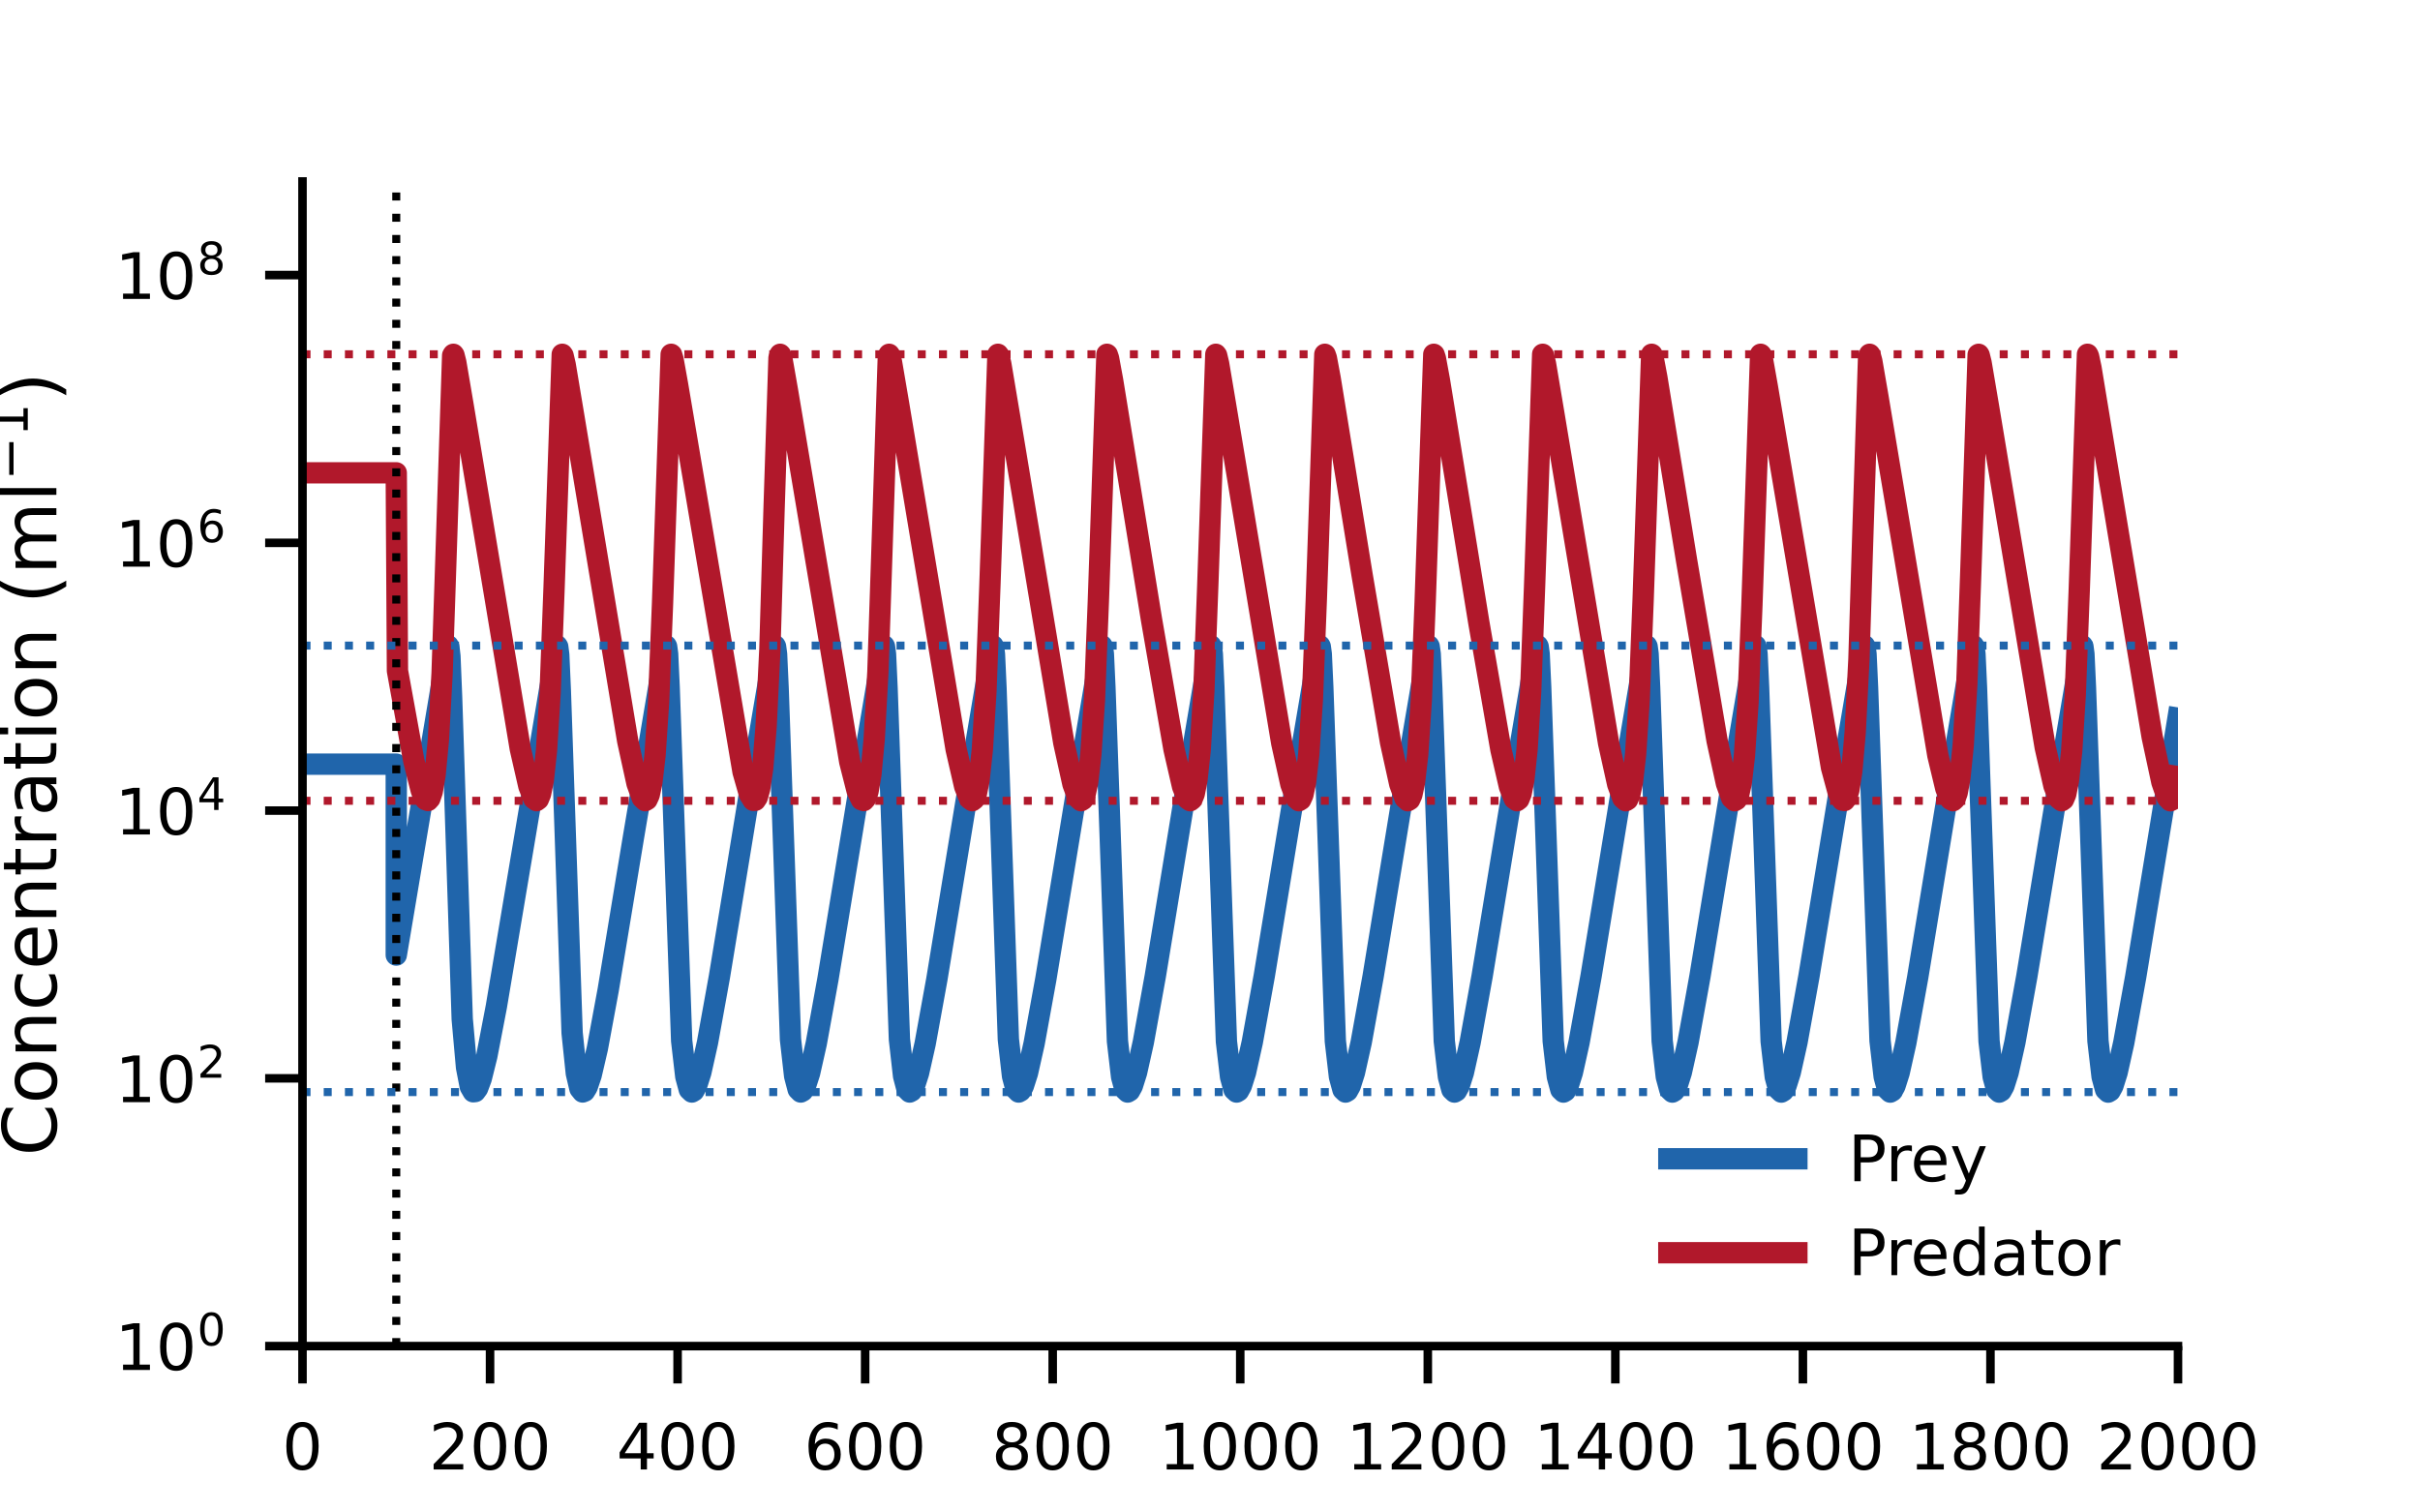 <?xml version="1.0" encoding="utf-8" standalone="no"?>
<!DOCTYPE svg PUBLIC "-//W3C//DTD SVG 1.1//EN"
  "http://www.w3.org/Graphics/SVG/1.1/DTD/svg11.dtd">
<!-- Created with matplotlib (https://matplotlib.org/) -->
<svg height="141.732pt" version="1.1" viewBox="0 0 226.772 141.732" width="226.772pt" xmlns="http://www.w3.org/2000/svg" xmlns:xlink="http://www.w3.org/1999/xlink">
 <defs>
  <style type="text/css">*{stroke-linecap:butt;stroke-linejoin:round;}</style>
 </defs>
 <g id="figure_1">
  <g id="patch_1">
   <path d="M 0 141.732 
L 226.772 141.732 
L 226.772 0 
L 0 0 
z
" style="fill:#ffffff;"/>
  </g>
  <g id="axes_1">
   <g id="patch_2">
    <path d="M 28.346 126.142 
L 204.094 126.142 
L 204.094 17.008 
L 28.346 17.008 
z
" style="fill:#ffffff;"/>
   </g>
   <g id="matplotlib.axis_1">
    <g id="xtick_1">
     <g id="line2d_1">
      <defs>
       <path d="M 0 0 
L 0 3.5 
" id="mb91a8097ef" style="stroke:#000000;stroke-width:0.8;"/>
      </defs>
      <g>
       <use style="stroke:#000000;stroke-width:0.8;" x="28.346" xlink:href="#mb91a8097ef" y="126.142"/>
      </g>
     </g>
     <g id="text_1">
      <!-- 0 -->
      <g transform="translate(26.438 137.701)scale(0.06 -0.06)">
       <defs>
        <path d="M 31.781 66.406 
Q 24.172 66.406 20.328 58.906 
Q 16.5 51.422 16.5 36.375 
Q 16.5 21.391 20.328 13.891 
Q 24.172 6.391 31.781 6.391 
Q 39.453 6.391 43.281 13.891 
Q 47.125 21.391 47.125 36.375 
Q 47.125 51.422 43.281 58.906 
Q 39.453 66.406 31.781 66.406 
z
M 31.781 74.219 
Q 44.047 74.219 50.516 64.516 
Q 56.984 54.828 56.984 36.375 
Q 56.984 17.969 50.516 8.266 
Q 44.047 -1.422 31.781 -1.422 
Q 19.531 -1.422 13.062 8.266 
Q 6.594 17.969 6.594 36.375 
Q 6.594 54.828 13.062 64.516 
Q 19.531 74.219 31.781 74.219 
z
" id="DejaVuSans-48"/>
       </defs>
       <use xlink:href="#DejaVuSans-48"/>
      </g>
     </g>
    </g>
    <g id="xtick_2">
     <g id="line2d_2">
      <g>
       <use style="stroke:#000000;stroke-width:0.8;" x="45.921" xlink:href="#mb91a8097ef" y="126.142"/>
      </g>
     </g>
     <g id="text_2">
      <!-- 200 -->
      <g transform="translate(40.195 137.701)scale(0.06 -0.06)">
       <defs>
        <path d="M 19.188 8.297 
L 53.609 8.297 
L 53.609 0 
L 7.328 0 
L 7.328 8.297 
Q 12.938 14.109 22.625 23.891 
Q 32.328 33.688 34.812 36.531 
Q 39.547 41.844 41.422 45.531 
Q 43.312 49.219 43.312 52.781 
Q 43.312 58.594 39.234 62.25 
Q 35.156 65.922 28.609 65.922 
Q 23.969 65.922 18.812 64.312 
Q 13.672 62.703 7.812 59.422 
L 7.812 69.391 
Q 13.766 71.781 18.938 73 
Q 24.125 74.219 28.422 74.219 
Q 39.75 74.219 46.484 68.547 
Q 53.219 62.891 53.219 53.422 
Q 53.219 48.922 51.531 44.891 
Q 49.859 40.875 45.406 35.406 
Q 44.188 33.984 37.641 27.219 
Q 31.109 20.453 19.188 8.297 
z
" id="DejaVuSans-50"/>
       </defs>
       <use xlink:href="#DejaVuSans-50"/>
       <use x="63.623" xlink:href="#DejaVuSans-48"/>
       <use x="127.246" xlink:href="#DejaVuSans-48"/>
      </g>
     </g>
    </g>
    <g id="xtick_3">
     <g id="line2d_3">
      <g>
       <use style="stroke:#000000;stroke-width:0.8;" x="63.496" xlink:href="#mb91a8097ef" y="126.142"/>
      </g>
     </g>
     <g id="text_3">
      <!-- 400 -->
      <g transform="translate(57.77 137.701)scale(0.06 -0.06)">
       <defs>
        <path d="M 37.797 64.312 
L 12.891 25.391 
L 37.797 25.391 
z
M 35.203 72.906 
L 47.609 72.906 
L 47.609 25.391 
L 58.016 25.391 
L 58.016 17.188 
L 47.609 17.188 
L 47.609 0 
L 37.797 0 
L 37.797 17.188 
L 4.891 17.188 
L 4.891 26.703 
z
" id="DejaVuSans-52"/>
       </defs>
       <use xlink:href="#DejaVuSans-52"/>
       <use x="63.623" xlink:href="#DejaVuSans-48"/>
       <use x="127.246" xlink:href="#DejaVuSans-48"/>
      </g>
     </g>
    </g>
    <g id="xtick_4">
     <g id="line2d_4">
      <g>
       <use style="stroke:#000000;stroke-width:0.8;" x="81.071" xlink:href="#mb91a8097ef" y="126.142"/>
      </g>
     </g>
     <g id="text_4">
      <!-- 600 -->
      <g transform="translate(75.345 137.701)scale(0.06 -0.06)">
       <defs>
        <path d="M 33.016 40.375 
Q 26.375 40.375 22.484 35.828 
Q 18.609 31.297 18.609 23.391 
Q 18.609 15.531 22.484 10.953 
Q 26.375 6.391 33.016 6.391 
Q 39.656 6.391 43.531 10.953 
Q 47.406 15.531 47.406 23.391 
Q 47.406 31.297 43.531 35.828 
Q 39.656 40.375 33.016 40.375 
z
M 52.594 71.297 
L 52.594 62.312 
Q 48.875 64.062 45.094 64.984 
Q 41.312 65.922 37.594 65.922 
Q 27.828 65.922 22.672 59.328 
Q 17.531 52.734 16.797 39.406 
Q 19.672 43.656 24.016 45.922 
Q 28.375 48.188 33.594 48.188 
Q 44.578 48.188 50.953 41.516 
Q 57.328 34.859 57.328 23.391 
Q 57.328 12.156 50.688 5.359 
Q 44.047 -1.422 33.016 -1.422 
Q 20.359 -1.422 13.672 8.266 
Q 6.984 17.969 6.984 36.375 
Q 6.984 53.656 15.188 63.938 
Q 23.391 74.219 37.203 74.219 
Q 40.922 74.219 44.703 73.484 
Q 48.484 72.75 52.594 71.297 
z
" id="DejaVuSans-54"/>
       </defs>
       <use xlink:href="#DejaVuSans-54"/>
       <use x="63.623" xlink:href="#DejaVuSans-48"/>
       <use x="127.246" xlink:href="#DejaVuSans-48"/>
      </g>
     </g>
    </g>
    <g id="xtick_5">
     <g id="line2d_5">
      <g>
       <use style="stroke:#000000;stroke-width:0.8;" x="98.646" xlink:href="#mb91a8097ef" y="126.142"/>
      </g>
     </g>
     <g id="text_5">
      <!-- 800 -->
      <g transform="translate(92.919 137.701)scale(0.06 -0.06)">
       <defs>
        <path d="M 31.781 34.625 
Q 24.75 34.625 20.719 30.859 
Q 16.703 27.094 16.703 20.516 
Q 16.703 13.922 20.719 10.156 
Q 24.75 6.391 31.781 6.391 
Q 38.812 6.391 42.859 10.172 
Q 46.922 13.969 46.922 20.516 
Q 46.922 27.094 42.891 30.859 
Q 38.875 34.625 31.781 34.625 
z
M 21.922 38.812 
Q 15.578 40.375 12.031 44.719 
Q 8.5 49.078 8.5 55.328 
Q 8.5 64.062 14.719 69.141 
Q 20.953 74.219 31.781 74.219 
Q 42.672 74.219 48.875 69.141 
Q 55.078 64.062 55.078 55.328 
Q 55.078 49.078 51.531 44.719 
Q 48 40.375 41.703 38.812 
Q 48.828 37.156 52.797 32.312 
Q 56.781 27.484 56.781 20.516 
Q 56.781 9.906 50.312 4.234 
Q 43.844 -1.422 31.781 -1.422 
Q 19.734 -1.422 13.25 4.234 
Q 6.781 9.906 6.781 20.516 
Q 6.781 27.484 10.781 32.312 
Q 14.797 37.156 21.922 38.812 
z
M 18.312 54.391 
Q 18.312 48.734 21.844 45.562 
Q 25.391 42.391 31.781 42.391 
Q 38.141 42.391 41.719 45.562 
Q 45.312 48.734 45.312 54.391 
Q 45.312 60.062 41.719 63.234 
Q 38.141 66.406 31.781 66.406 
Q 25.391 66.406 21.844 63.234 
Q 18.312 60.062 18.312 54.391 
z
" id="DejaVuSans-56"/>
       </defs>
       <use xlink:href="#DejaVuSans-56"/>
       <use x="63.623" xlink:href="#DejaVuSans-48"/>
       <use x="127.246" xlink:href="#DejaVuSans-48"/>
      </g>
     </g>
    </g>
    <g id="xtick_6">
     <g id="line2d_6">
      <g>
       <use style="stroke:#000000;stroke-width:0.8;" x="116.22" xlink:href="#mb91a8097ef" y="126.142"/>
      </g>
     </g>
     <g id="text_6">
      <!-- 1000 -->
      <g transform="translate(108.585 137.701)scale(0.06 -0.06)">
       <defs>
        <path d="M 12.406 8.297 
L 28.516 8.297 
L 28.516 63.922 
L 10.984 60.406 
L 10.984 69.391 
L 28.422 72.906 
L 38.281 72.906 
L 38.281 8.297 
L 54.391 8.297 
L 54.391 0 
L 12.406 0 
z
" id="DejaVuSans-49"/>
       </defs>
       <use xlink:href="#DejaVuSans-49"/>
       <use x="63.623" xlink:href="#DejaVuSans-48"/>
       <use x="127.246" xlink:href="#DejaVuSans-48"/>
       <use x="190.869" xlink:href="#DejaVuSans-48"/>
      </g>
     </g>
    </g>
    <g id="xtick_7">
     <g id="line2d_7">
      <g>
       <use style="stroke:#000000;stroke-width:0.8;" x="133.795" xlink:href="#mb91a8097ef" y="126.142"/>
      </g>
     </g>
     <g id="text_7">
      <!-- 1200 -->
      <g transform="translate(126.16 137.701)scale(0.06 -0.06)">
       <use xlink:href="#DejaVuSans-49"/>
       <use x="63.623" xlink:href="#DejaVuSans-50"/>
       <use x="127.246" xlink:href="#DejaVuSans-48"/>
       <use x="190.869" xlink:href="#DejaVuSans-48"/>
      </g>
     </g>
    </g>
    <g id="xtick_8">
     <g id="line2d_8">
      <g>
       <use style="stroke:#000000;stroke-width:0.8;" x="151.37" xlink:href="#mb91a8097ef" y="126.142"/>
      </g>
     </g>
     <g id="text_8">
      <!-- 1400 -->
      <g transform="translate(143.735 137.701)scale(0.06 -0.06)">
       <use xlink:href="#DejaVuSans-49"/>
       <use x="63.623" xlink:href="#DejaVuSans-52"/>
       <use x="127.246" xlink:href="#DejaVuSans-48"/>
       <use x="190.869" xlink:href="#DejaVuSans-48"/>
      </g>
     </g>
    </g>
    <g id="xtick_9">
     <g id="line2d_9">
      <g>
       <use style="stroke:#000000;stroke-width:0.8;" x="168.945" xlink:href="#mb91a8097ef" y="126.142"/>
      </g>
     </g>
     <g id="text_9">
      <!-- 1600 -->
      <g transform="translate(161.31 137.701)scale(0.06 -0.06)">
       <use xlink:href="#DejaVuSans-49"/>
       <use x="63.623" xlink:href="#DejaVuSans-54"/>
       <use x="127.246" xlink:href="#DejaVuSans-48"/>
       <use x="190.869" xlink:href="#DejaVuSans-48"/>
      </g>
     </g>
    </g>
    <g id="xtick_10">
     <g id="line2d_10">
      <g>
       <use style="stroke:#000000;stroke-width:0.8;" x="186.52" xlink:href="#mb91a8097ef" y="126.142"/>
      </g>
     </g>
     <g id="text_10">
      <!-- 1800 -->
      <g transform="translate(178.885 137.701)scale(0.06 -0.06)">
       <use xlink:href="#DejaVuSans-49"/>
       <use x="63.623" xlink:href="#DejaVuSans-56"/>
       <use x="127.246" xlink:href="#DejaVuSans-48"/>
       <use x="190.869" xlink:href="#DejaVuSans-48"/>
      </g>
     </g>
    </g>
    <g id="xtick_11">
     <g id="line2d_11">
      <g>
       <use style="stroke:#000000;stroke-width:0.8;" x="204.094" xlink:href="#mb91a8097ef" y="126.142"/>
      </g>
     </g>
     <g id="text_11">
      <!-- 2000 -->
      <g transform="translate(196.459 137.701)scale(0.06 -0.06)">
       <use xlink:href="#DejaVuSans-50"/>
       <use x="63.623" xlink:href="#DejaVuSans-48"/>
       <use x="127.246" xlink:href="#DejaVuSans-48"/>
       <use x="190.869" xlink:href="#DejaVuSans-48"/>
      </g>
     </g>
    </g>
    <g id="text_12">
     <!-- Time (h) -->
     <g transform="translate(101.595 148.268)scale(0.07 -0.07)">
      <defs>
       <path d="M -0.297 72.906 
L 61.375 72.906 
L 61.375 64.594 
L 35.5 64.594 
L 35.5 0 
L 25.594 0 
L 25.594 64.594 
L -0.297 64.594 
z
" id="DejaVuSans-84"/>
       <path d="M 9.422 54.688 
L 18.406 54.688 
L 18.406 0 
L 9.422 0 
z
M 9.422 75.984 
L 18.406 75.984 
L 18.406 64.594 
L 9.422 64.594 
z
" id="DejaVuSans-105"/>
       <path d="M 52 44.188 
Q 55.375 50.25 60.062 53.125 
Q 64.75 56 71.094 56 
Q 79.641 56 84.281 50.016 
Q 88.922 44.047 88.922 33.016 
L 88.922 0 
L 79.891 0 
L 79.891 32.719 
Q 79.891 40.578 77.094 44.375 
Q 74.312 48.188 68.609 48.188 
Q 61.625 48.188 57.562 43.547 
Q 53.516 38.922 53.516 30.906 
L 53.516 0 
L 44.484 0 
L 44.484 32.719 
Q 44.484 40.625 41.703 44.406 
Q 38.922 48.188 33.109 48.188 
Q 26.219 48.188 22.156 43.531 
Q 18.109 38.875 18.109 30.906 
L 18.109 0 
L 9.078 0 
L 9.078 54.688 
L 18.109 54.688 
L 18.109 46.188 
Q 21.188 51.219 25.484 53.609 
Q 29.781 56 35.688 56 
Q 41.656 56 45.828 52.969 
Q 50 49.953 52 44.188 
z
" id="DejaVuSans-109"/>
       <path d="M 56.203 29.594 
L 56.203 25.203 
L 14.891 25.203 
Q 15.484 15.922 20.484 11.062 
Q 25.484 6.203 34.422 6.203 
Q 39.594 6.203 44.453 7.469 
Q 49.312 8.734 54.109 11.281 
L 54.109 2.781 
Q 49.266 0.734 44.188 -0.344 
Q 39.109 -1.422 33.891 -1.422 
Q 20.797 -1.422 13.156 6.188 
Q 5.516 13.812 5.516 26.812 
Q 5.516 40.234 12.766 48.109 
Q 20.016 56 32.328 56 
Q 43.359 56 49.781 48.891 
Q 56.203 41.797 56.203 29.594 
z
M 47.219 32.234 
Q 47.125 39.594 43.094 43.984 
Q 39.062 48.391 32.422 48.391 
Q 24.906 48.391 20.391 44.141 
Q 15.875 39.891 15.188 32.172 
z
" id="DejaVuSans-101"/>
       <path id="DejaVuSans-32"/>
       <path d="M 31 75.875 
Q 24.469 64.656 21.281 53.656 
Q 18.109 42.672 18.109 31.391 
Q 18.109 20.125 21.312 9.062 
Q 24.516 -2 31 -13.188 
L 23.188 -13.188 
Q 15.875 -1.703 12.234 9.375 
Q 8.594 20.453 8.594 31.391 
Q 8.594 42.281 12.203 53.312 
Q 15.828 64.359 23.188 75.875 
z
" id="DejaVuSans-40"/>
       <path d="M 54.891 33.016 
L 54.891 0 
L 45.906 0 
L 45.906 32.719 
Q 45.906 40.484 42.875 44.328 
Q 39.844 48.188 33.797 48.188 
Q 26.516 48.188 22.312 43.547 
Q 18.109 38.922 18.109 30.906 
L 18.109 0 
L 9.078 0 
L 9.078 75.984 
L 18.109 75.984 
L 18.109 46.188 
Q 21.344 51.125 25.703 53.562 
Q 30.078 56 35.797 56 
Q 45.219 56 50.047 50.172 
Q 54.891 44.344 54.891 33.016 
z
" id="DejaVuSans-104"/>
       <path d="M 8.016 75.875 
L 15.828 75.875 
Q 23.141 64.359 26.781 53.312 
Q 30.422 42.281 30.422 31.391 
Q 30.422 20.453 26.781 9.375 
Q 23.141 -1.703 15.828 -13.188 
L 8.016 -13.188 
Q 14.5 -2 17.703 9.062 
Q 20.906 20.125 20.906 31.391 
Q 20.906 42.672 17.703 53.656 
Q 14.5 64.656 8.016 75.875 
z
" id="DejaVuSans-41"/>
      </defs>
      <use xlink:href="#DejaVuSans-84"/>
      <use x="57.959" xlink:href="#DejaVuSans-105"/>
      <use x="85.742" xlink:href="#DejaVuSans-109"/>
      <use x="183.154" xlink:href="#DejaVuSans-101"/>
      <use x="244.678" xlink:href="#DejaVuSans-32"/>
      <use x="276.465" xlink:href="#DejaVuSans-40"/>
      <use x="315.479" xlink:href="#DejaVuSans-104"/>
      <use x="378.857" xlink:href="#DejaVuSans-41"/>
     </g>
    </g>
   </g>
   <g id="matplotlib.axis_2">
    <g id="ytick_1">
     <g id="line2d_12">
      <defs>
       <path d="M 0 0 
L -3.5 0 
" id="m0353429bb1" style="stroke:#000000;stroke-width:0.8;"/>
      </defs>
      <g>
       <use style="stroke:#000000;stroke-width:0.8;" x="28.346" xlink:href="#m0353429bb1" y="126.142"/>
      </g>
     </g>
     <g id="text_13">
      <!-- $\mathdefault{10^{0}}$ -->
      <g transform="translate(10.786 128.421)scale(0.06 -0.06)">
       <use transform="translate(0 0.766)" xlink:href="#DejaVuSans-49"/>
       <use transform="translate(63.623 0.766)" xlink:href="#DejaVuSans-48"/>
       <use transform="translate(128.203 39.047)scale(0.7)" xlink:href="#DejaVuSans-48"/>
      </g>
     </g>
    </g>
    <g id="ytick_2">
     <g id="line2d_13">
      <g>
       <use style="stroke:#000000;stroke-width:0.8;" x="28.346" xlink:href="#m0353429bb1" y="101.051"/>
      </g>
     </g>
     <g id="text_14">
      <!-- $\mathdefault{10^{2}}$ -->
      <g transform="translate(10.786 103.33)scale(0.06 -0.06)">
       <use transform="translate(0 0.766)" xlink:href="#DejaVuSans-49"/>
       <use transform="translate(63.623 0.766)" xlink:href="#DejaVuSans-48"/>
       <use transform="translate(128.203 39.047)scale(0.7)" xlink:href="#DejaVuSans-50"/>
      </g>
     </g>
    </g>
    <g id="ytick_3">
     <g id="line2d_14">
      <g>
       <use style="stroke:#000000;stroke-width:0.8;" x="28.346" xlink:href="#m0353429bb1" y="75.959"/>
      </g>
     </g>
     <g id="text_15">
      <!-- $\mathdefault{10^{4}}$ -->
      <g transform="translate(10.786 78.239)scale(0.06 -0.06)">
       <use transform="translate(0 0.684)" xlink:href="#DejaVuSans-49"/>
       <use transform="translate(63.623 0.684)" xlink:href="#DejaVuSans-48"/>
       <use transform="translate(128.203 38.966)scale(0.7)" xlink:href="#DejaVuSans-52"/>
      </g>
     </g>
    </g>
    <g id="ytick_4">
     <g id="line2d_15">
      <g>
       <use style="stroke:#000000;stroke-width:0.8;" x="28.346" xlink:href="#m0353429bb1" y="50.868"/>
      </g>
     </g>
     <g id="text_16">
      <!-- $\mathdefault{10^{6}}$ -->
      <g transform="translate(10.786 53.148)scale(0.06 -0.06)">
       <use transform="translate(0 0.766)" xlink:href="#DejaVuSans-49"/>
       <use transform="translate(63.623 0.766)" xlink:href="#DejaVuSans-48"/>
       <use transform="translate(128.203 39.047)scale(0.7)" xlink:href="#DejaVuSans-54"/>
      </g>
     </g>
    </g>
    <g id="ytick_5">
     <g id="line2d_16">
      <g>
       <use style="stroke:#000000;stroke-width:0.8;" x="28.346" xlink:href="#m0353429bb1" y="25.777"/>
      </g>
     </g>
     <g id="text_17">
      <!-- $\mathdefault{10^{8}}$ -->
      <g transform="translate(10.786 28.056)scale(0.06 -0.06)">
       <use transform="translate(0 0.766)" xlink:href="#DejaVuSans-49"/>
       <use transform="translate(63.623 0.766)" xlink:href="#DejaVuSans-48"/>
       <use transform="translate(128.203 39.047)scale(0.7)" xlink:href="#DejaVuSans-56"/>
      </g>
     </g>
    </g>
    <g id="text_18">
     <!-- Concentration $\mathrm{(ml^{-1})}$ -->
     <g transform="translate(5.331 108.325)rotate(-90)scale(0.07 -0.07)">
      <defs>
       <path d="M 64.406 67.281 
L 64.406 56.891 
Q 59.422 61.531 53.781 63.812 
Q 48.141 66.109 41.797 66.109 
Q 29.297 66.109 22.656 58.469 
Q 16.016 50.828 16.016 36.375 
Q 16.016 21.969 22.656 14.328 
Q 29.297 6.688 41.797 6.688 
Q 48.141 6.688 53.781 8.984 
Q 59.422 11.281 64.406 15.922 
L 64.406 5.609 
Q 59.234 2.094 53.438 0.328 
Q 47.656 -1.422 41.219 -1.422 
Q 24.656 -1.422 15.125 8.703 
Q 5.609 18.844 5.609 36.375 
Q 5.609 53.953 15.125 64.078 
Q 24.656 74.219 41.219 74.219 
Q 47.75 74.219 53.531 72.484 
Q 59.328 70.75 64.406 67.281 
z
" id="DejaVuSans-67"/>
       <path d="M 30.609 48.391 
Q 23.391 48.391 19.188 42.75 
Q 14.984 37.109 14.984 27.297 
Q 14.984 17.484 19.156 11.844 
Q 23.344 6.203 30.609 6.203 
Q 37.797 6.203 41.984 11.859 
Q 46.188 17.531 46.188 27.297 
Q 46.188 37.016 41.984 42.703 
Q 37.797 48.391 30.609 48.391 
z
M 30.609 56 
Q 42.328 56 49.016 48.375 
Q 55.719 40.766 55.719 27.297 
Q 55.719 13.875 49.016 6.219 
Q 42.328 -1.422 30.609 -1.422 
Q 18.844 -1.422 12.172 6.219 
Q 5.516 13.875 5.516 27.297 
Q 5.516 40.766 12.172 48.375 
Q 18.844 56 30.609 56 
z
" id="DejaVuSans-111"/>
       <path d="M 54.891 33.016 
L 54.891 0 
L 45.906 0 
L 45.906 32.719 
Q 45.906 40.484 42.875 44.328 
Q 39.844 48.188 33.797 48.188 
Q 26.516 48.188 22.312 43.547 
Q 18.109 38.922 18.109 30.906 
L 18.109 0 
L 9.078 0 
L 9.078 54.688 
L 18.109 54.688 
L 18.109 46.188 
Q 21.344 51.125 25.703 53.562 
Q 30.078 56 35.797 56 
Q 45.219 56 50.047 50.172 
Q 54.891 44.344 54.891 33.016 
z
" id="DejaVuSans-110"/>
       <path d="M 48.781 52.594 
L 48.781 44.188 
Q 44.969 46.297 41.141 47.344 
Q 37.312 48.391 33.406 48.391 
Q 24.656 48.391 19.812 42.844 
Q 14.984 37.312 14.984 27.297 
Q 14.984 17.281 19.812 11.734 
Q 24.656 6.203 33.406 6.203 
Q 37.312 6.203 41.141 7.25 
Q 44.969 8.297 48.781 10.406 
L 48.781 2.094 
Q 45.016 0.344 40.984 -0.531 
Q 36.969 -1.422 32.422 -1.422 
Q 20.062 -1.422 12.781 6.344 
Q 5.516 14.109 5.516 27.297 
Q 5.516 40.672 12.859 48.328 
Q 20.219 56 33.016 56 
Q 37.156 56 41.109 55.141 
Q 45.062 54.297 48.781 52.594 
z
" id="DejaVuSans-99"/>
       <path d="M 18.312 70.219 
L 18.312 54.688 
L 36.812 54.688 
L 36.812 47.703 
L 18.312 47.703 
L 18.312 18.016 
Q 18.312 11.328 20.141 9.422 
Q 21.969 7.516 27.594 7.516 
L 36.812 7.516 
L 36.812 0 
L 27.594 0 
Q 17.188 0 13.234 3.875 
Q 9.281 7.766 9.281 18.016 
L 9.281 47.703 
L 2.688 47.703 
L 2.688 54.688 
L 9.281 54.688 
L 9.281 70.219 
z
" id="DejaVuSans-116"/>
       <path d="M 41.109 46.297 
Q 39.594 47.172 37.812 47.578 
Q 36.031 48 33.891 48 
Q 26.266 48 22.188 43.047 
Q 18.109 38.094 18.109 28.812 
L 18.109 0 
L 9.078 0 
L 9.078 54.688 
L 18.109 54.688 
L 18.109 46.188 
Q 20.953 51.172 25.484 53.578 
Q 30.031 56 36.531 56 
Q 37.453 56 38.578 55.875 
Q 39.703 55.766 41.062 55.516 
z
" id="DejaVuSans-114"/>
       <path d="M 34.281 27.484 
Q 23.391 27.484 19.188 25 
Q 14.984 22.516 14.984 16.5 
Q 14.984 11.719 18.141 8.906 
Q 21.297 6.109 26.703 6.109 
Q 34.188 6.109 38.703 11.406 
Q 43.219 16.703 43.219 25.484 
L 43.219 27.484 
z
M 52.203 31.203 
L 52.203 0 
L 43.219 0 
L 43.219 8.297 
Q 40.141 3.328 35.547 0.953 
Q 30.953 -1.422 24.312 -1.422 
Q 15.922 -1.422 10.953 3.297 
Q 6 8.016 6 15.922 
Q 6 25.141 12.172 29.828 
Q 18.359 34.516 30.609 34.516 
L 43.219 34.516 
L 43.219 35.406 
Q 43.219 41.609 39.141 45 
Q 35.062 48.391 27.688 48.391 
Q 23 48.391 18.547 47.266 
Q 14.109 46.141 10.016 43.891 
L 10.016 52.203 
Q 14.938 54.109 19.578 55.047 
Q 24.219 56 28.609 56 
Q 40.484 56 46.344 49.844 
Q 52.203 43.703 52.203 31.203 
z
" id="DejaVuSans-97"/>
       <path d="M 9.422 75.984 
L 18.406 75.984 
L 18.406 0 
L 9.422 0 
z
" id="DejaVuSans-108"/>
       <path d="M 10.594 35.5 
L 73.188 35.5 
L 73.188 27.203 
L 10.594 27.203 
z
" id="DejaVuSans-8722"/>
      </defs>
      <use transform="translate(0 0.684)" xlink:href="#DejaVuSans-67"/>
      <use transform="translate(69.824 0.684)" xlink:href="#DejaVuSans-111"/>
      <use transform="translate(131.006 0.684)" xlink:href="#DejaVuSans-110"/>
      <use transform="translate(194.385 0.684)" xlink:href="#DejaVuSans-99"/>
      <use transform="translate(249.365 0.684)" xlink:href="#DejaVuSans-101"/>
      <use transform="translate(310.889 0.684)" xlink:href="#DejaVuSans-110"/>
      <use transform="translate(374.268 0.684)" xlink:href="#DejaVuSans-116"/>
      <use transform="translate(413.477 0.684)" xlink:href="#DejaVuSans-114"/>
      <use transform="translate(454.59 0.684)" xlink:href="#DejaVuSans-97"/>
      <use transform="translate(515.869 0.684)" xlink:href="#DejaVuSans-116"/>
      <use transform="translate(555.078 0.684)" xlink:href="#DejaVuSans-105"/>
      <use transform="translate(582.861 0.684)" xlink:href="#DejaVuSans-111"/>
      <use transform="translate(644.043 0.684)" xlink:href="#DejaVuSans-110"/>
      <use transform="translate(707.422 0.684)" xlink:href="#DejaVuSans-32"/>
      <use transform="translate(739.209 0.684)" xlink:href="#DejaVuSans-40"/>
      <use transform="translate(778.223 0.684)" xlink:href="#DejaVuSans-109"/>
      <use transform="translate(875.635 0.684)" xlink:href="#DejaVuSans-108"/>
      <use transform="translate(904.375 38.966)scale(0.7)" xlink:href="#DejaVuSans-8722"/>
      <use transform="translate(963.027 38.966)scale(0.7)" xlink:href="#DejaVuSans-49"/>
      <use transform="translate(1010.298 0.684)" xlink:href="#DejaVuSans-41"/>
     </g>
    </g>
   </g>
   <g id="line2d_17">
    <path clip-path="url(#p22bdd4a284)" d="M 28.346 71.609 
L 37.133 71.609 
L 37.133 89.498 
L 37.244 88.836 
L 41.999 60.501 
L 42.062 60.626 
L 42.162 61.5 
L 42.318 65.307 
L 43.314 95.496 
L 43.718 100.029 
L 44.07 101.834 
L 44.343 102.308 
L 44.532 102.287 
L 44.752 101.988 
L 45.089 101.09 
L 45.62 98.958 
L 46.511 94.328 
L 48.389 83.147 
L 52.199 60.501 
L 52.263 60.6 
L 52.36 61.361 
L 52.508 64.737 
L 53.612 96.795 
L 54.007 100.587 
L 54.343 102.011 
L 54.597 102.327 
L 54.78 102.254 
L 55.02 101.863 
L 55.391 100.768 
L 55.978 98.245 
L 56.993 92.765 
L 59.36 78.458 
L 62.384 60.517 
L 62.428 60.508 
L 62.468 60.589 
L 62.562 61.287 
L 62.707 64.439 
L 63.877 97.529 
L 64.265 100.89 
L 64.592 102.1 
L 64.833 102.331 
L 65.016 102.224 
L 65.271 101.763 
L 65.667 100.519 
L 66.297 97.702 
L 67.411 91.547 
L 70.251 74.244 
L 72.584 60.527 
L 72.633 60.505 
L 72.676 60.589 
L 72.771 61.299 
L 72.917 64.499 
L 74.074 97.391 
L 74.464 100.836 
L 74.792 102.085 
L 75.036 102.331 
L 75.219 102.231 
L 75.472 101.783 
L 75.863 100.565 
L 76.486 97.799 
L 77.582 91.763 
L 80.332 75.031 
L 82.793 60.526 
L 82.842 60.505 
L 82.885 60.589 
L 82.979 61.299 
L 83.125 64.498 
L 84.283 97.391 
L 84.672 100.836 
L 85.001 102.086 
L 85.244 102.332 
L 85.428 102.232 
L 85.68 101.783 
L 86.071 100.566 
L 86.694 97.8 
L 87.791 91.764 
L 90.54 75.032 
L 93.002 60.526 
L 93.051 60.506 
L 93.093 60.589 
L 93.188 61.298 
L 93.334 64.494 
L 94.492 97.401 
L 94.881 100.841 
L 95.21 102.088 
L 95.453 102.333 
L 95.637 102.232 
L 95.889 101.782 
L 96.28 100.564 
L 96.903 97.797 
L 98 91.761 
L 100.751 75.017 
L 103.211 60.525 
L 103.259 60.505 
L 103.301 60.588 
L 103.395 61.283 
L 103.54 64.431 
L 104.714 97.57 
L 105.102 100.911 
L 105.428 102.107 
L 105.668 102.334 
L 105.851 102.226 
L 106.107 101.761 
L 106.503 100.509 
L 107.136 97.676 
L 108.256 91.485 
L 111.124 74.005 
L 113.418 60.527 
L 113.467 60.505 
L 113.51 60.586 
L 113.604 61.278 
L 113.749 64.418 
L 114.925 97.598 
L 115.313 100.924 
L 115.639 102.112 
L 115.878 102.334 
L 116.061 102.225 
L 116.317 101.758 
L 116.714 100.502 
L 117.348 97.661 
L 118.47 91.452 
L 121.353 73.878 
L 123.627 60.526 
L 123.677 60.505 
L 123.719 60.587 
L 123.813 61.282 
L 123.958 64.428 
L 125.131 97.56 
L 125.518 100.906 
L 125.845 102.109 
L 126.085 102.335 
L 126.269 102.227 
L 126.525 101.762 
L 126.921 100.511 
L 127.554 97.678 
L 128.673 91.487 
L 131.541 74.007 
L 133.836 60.527 
L 133.885 60.505 
L 133.928 60.588 
L 134.022 61.284 
L 134.167 64.434 
L 135.339 97.552 
L 135.727 100.903 
L 136.054 102.108 
L 136.294 102.336 
L 136.478 102.228 
L 136.734 101.763 
L 137.131 100.508 
L 137.765 97.669 
L 138.886 91.466 
L 141.764 73.925 
L 144.045 60.527 
L 144.094 60.504 
L 144.137 60.588 
L 144.231 61.285 
L 144.376 64.436 
L 145.548 97.554 
L 145.936 100.904 
L 146.263 102.109 
L 146.504 102.337 
L 146.687 102.228 
L 146.943 101.763 
L 147.34 100.508 
L 147.974 97.669 
L 149.095 91.467 
L 151.973 73.925 
L 154.254 60.527 
L 154.303 60.504 
L 154.346 60.587 
L 154.44 61.284 
L 154.585 64.434 
L 155.758 97.553 
L 156.145 100.905 
L 156.472 102.109 
L 156.713 102.337 
L 156.896 102.229 
L 157.152 101.764 
L 157.549 100.509 
L 158.182 97.675 
L 159.302 91.478 
L 162.176 73.964 
L 164.464 60.526 
L 164.513 60.505 
L 164.556 60.587 
L 164.65 61.281 
L 164.795 64.427 
L 165.969 97.573 
L 166.356 100.914 
L 166.683 102.113 
L 166.923 102.338 
L 167.107 102.229 
L 167.362 101.763 
L 167.759 100.508 
L 168.393 97.668 
L 169.515 91.459 
L 172.397 73.896 
L 174.673 60.526 
L 174.723 60.504 
L 174.766 60.588 
L 174.86 61.288 
L 175.005 64.444 
L 176.174 97.526 
L 176.562 100.893 
L 176.889 102.106 
L 177.129 102.339 
L 177.313 102.233 
L 177.567 101.775 
L 177.962 100.536 
L 178.591 97.727 
L 179.702 91.596 
L 182.524 74.404 
L 184.883 60.526 
L 184.933 60.504 
L 184.975 60.586 
L 185.069 61.282 
L 185.214 64.429 
L 186.387 97.564 
L 186.775 100.911 
L 187.101 102.113 
L 187.341 102.339 
L 187.525 102.232 
L 187.781 101.767 
L 188.177 100.516 
L 188.81 97.682 
L 189.929 91.492 
L 192.797 74.011 
L 195.093 60.526 
L 195.142 60.504 
L 195.185 60.587 
L 195.279 61.285 
L 195.424 64.437 
L 196.595 97.546 
L 196.983 100.903 
L 197.31 102.111 
L 197.551 102.34 
L 197.734 102.233 
L 197.989 101.771 
L 198.384 100.525 
L 199.015 97.704 
L 200.131 91.537 
L 202.98 74.179 
L 204.094 67.302 
L 204.094 67.302 
" style="fill:none;stroke:#2065ab;stroke-linecap:square;stroke-width:2;"/>
   </g>
   <g id="line2d_18">
    <path clip-path="url(#p22bdd4a284)" d="M 28.346 44.308 
L 37.133 44.308 
L 37.244 62.857 
L 38.781 71.314 
L 39.479 74.085 
L 39.882 74.931 
L 40.11 75.017 
L 40.283 74.825 
L 40.5 74.191 
L 40.769 72.623 
L 41.082 69.326 
L 41.428 63.068 
L 41.808 51.747 
L 42.418 33.303 
L 42.485 33.201 
L 42.54 33.276 
L 42.709 33.946 
L 43.369 37.826 
L 48.753 70.156 
L 49.56 73.681 
L 50.015 74.835 
L 50.276 75.028 
L 50.448 74.898 
L 50.652 74.402 
L 50.91 73.111 
L 51.213 70.314 
L 51.552 64.893 
L 51.922 55.043 
L 52.687 33.2 
L 52.762 33.312 
L 52.96 34.166 
L 53.823 39.336 
L 58.821 69.437 
L 59.696 73.426 
L 60.181 74.766 
L 60.461 75.03 
L 60.634 74.928 
L 60.833 74.495 
L 61.084 73.332 
L 61.382 70.771 
L 61.717 65.759 
L 62.082 56.604 
L 62.895 33.2 
L 62.934 33.233 
L 63.062 33.646 
L 63.49 36.026 
L 69.628 72.328 
L 70.229 74.429 
L 70.579 74.997 
L 70.776 74.995 
L 70.957 74.723 
L 71.188 73.911 
L 71.469 71.993 
L 71.79 68.094 
L 72.144 60.825 
L 72.54 47.559 
L 72.998 33.54 
L 73.106 33.2 
L 73.15 33.247 
L 73.293 33.75 
L 73.797 36.623 
L 79.627 71.383 
L 80.32 74.111 
L 80.718 74.939 
L 80.945 75.019 
L 81.119 74.822 
L 81.337 74.176 
L 81.607 72.585 
L 81.92 69.257 
L 82.266 62.949 
L 82.646 51.556 
L 83.247 33.316 
L 83.317 33.201 
L 83.371 33.274 
L 83.539 33.932 
L 84.188 37.739 
L 89.598 70.222 
L 90.4 73.705 
L 90.852 74.843 
L 91.111 75.031 
L 91.283 74.898 
L 91.488 74.395 
L 91.747 73.088 
L 92.051 70.26 
L 92.39 64.799 
L 92.76 54.888 
L 93.516 33.2 
L 93.591 33.301 
L 93.781 34.102 
L 94.582 38.883 
L 99.684 69.595 
L 100.545 73.485 
L 101.024 74.785 
L 101.299 75.033 
L 101.472 74.926 
L 101.671 74.482 
L 101.923 73.298 
L 102.222 70.697 
L 102.558 65.614 
L 102.923 56.363 
L 103.729 33.2 
L 103.761 33.223 
L 103.879 33.573 
L 104.256 35.618 
L 107.911 58.098 
L 110.015 70.221 
L 110.816 73.704 
L 111.269 74.844 
L 111.529 75.032 
L 111.7 74.899 
L 111.906 74.396 
L 112.164 73.088 
L 112.468 70.259 
L 112.807 64.796 
L 113.177 54.882 
L 113.933 33.2 
L 114.008 33.299 
L 114.196 34.09 
L 114.986 38.798 
L 120.108 69.628 
L 120.965 73.496 
L 121.443 74.789 
L 121.718 75.034 
L 121.89 74.926 
L 122.09 74.481 
L 122.342 73.294 
L 122.641 70.679 
L 122.977 65.582 
L 123.344 56.282 
L 124.147 33.2 
L 124.176 33.219 
L 124.288 33.54 
L 124.643 35.44 
L 127.641 53.887 
L 130.305 69.565 
L 131.168 73.475 
L 131.649 74.785 
L 131.925 75.035 
L 132.098 74.929 
L 132.297 74.486 
L 132.549 73.304 
L 132.848 70.707 
L 133.184 65.63 
L 133.549 56.388 
L 134.356 33.2 
L 134.388 33.223 
L 134.505 33.573 
L 134.883 35.624 
L 138.571 58.302 
L 140.649 70.257 
L 141.447 73.721 
L 141.898 74.85 
L 142.156 75.034 
L 142.328 74.9 
L 142.533 74.396 
L 142.792 73.086 
L 143.096 70.253 
L 143.435 64.786 
L 143.805 54.863 
L 144.56 33.2 
L 144.635 33.298 
L 144.823 34.088 
L 145.611 38.785 
L 150.737 69.636 
L 151.593 73.502 
L 152.07 74.792 
L 152.345 75.036 
L 152.518 74.928 
L 152.718 74.479 
L 152.971 73.283 
L 153.271 70.659 
L 153.606 65.546 
L 153.973 56.221 
L 154.774 33.199 
L 154.802 33.217 
L 154.912 33.527 
L 155.258 35.363 
L 158.044 52.51 
L 160.903 69.41 
L 161.781 73.423 
L 162.267 74.771 
L 162.548 75.037 
L 162.721 74.937 
L 162.918 74.509 
L 163.169 73.357 
L 163.467 70.811 
L 163.802 65.822 
L 164.166 56.73 
L 164.984 33.199 
L 165.025 33.237 
L 165.159 33.687 
L 165.617 36.262 
L 171.625 71.929 
L 172.267 74.303 
L 172.638 74.982 
L 172.848 75.014 
L 173.026 74.777 
L 173.251 74.041 
L 173.527 72.276 
L 173.845 68.634 
L 174.195 61.792 
L 174.583 49.412 
L 175.102 33.44 
L 175.196 33.199 
L 175.245 33.258 
L 175.4 33.833 
L 175.968 37.12 
L 181.591 70.78 
L 182.341 73.907 
L 182.769 74.899 
L 183.014 75.034 
L 183.185 74.873 
L 183.396 74.31 
L 183.659 72.88 
L 183.968 69.831 
L 184.311 63.992 
L 184.685 53.42 
L 185.369 33.228 
L 185.414 33.202 
L 185.465 33.28 
L 185.639 33.978 
L 186.328 38.043 
L 191.649 70.02 
L 192.47 73.638 
L 192.931 74.831 
L 193.196 75.039 
L 193.368 74.915 
L 193.571 74.435 
L 193.826 73.177 
L 194.129 70.435 
L 194.466 65.128 
L 194.834 55.478 
L 195.612 33.199 
L 195.622 33.201 
L 195.705 33.363 
L 195.941 34.467 
L 197.141 41.76 
L 201.672 69.044 
L 202.584 73.295 
L 203.086 74.737 
L 203.376 75.038 
L 203.551 74.951 
L 203.746 74.548 
L 203.993 73.448 
L 204.094 72.775 
L 204.094 72.775 
" style="fill:none;stroke:#b1182b;stroke-linecap:square;stroke-width:2;"/>
   </g>
   <g id="line2d_19">
    <path clip-path="url(#p22bdd4a284)" d="M 37.133 126.142 
L 37.133 17.008 
" style="fill:none;stroke:#000000;stroke-dasharray:0.75,1.238;stroke-dashoffset:0;stroke-width:0.75;"/>
   </g>
   <g id="line2d_20">
    <path clip-path="url(#p22bdd4a284)" d="M 28.346 60.499 
L 204.094 60.499 
" style="fill:none;stroke:#2065ab;stroke-dasharray:0.75,1.238;stroke-dashoffset:0;stroke-width:0.75;"/>
   </g>
   <g id="line2d_21">
    <path clip-path="url(#p22bdd4a284)" d="M 28.346 102.34 
L 204.094 102.34 
" style="fill:none;stroke:#2065ab;stroke-dasharray:0.75,1.238;stroke-dashoffset:0;stroke-width:0.75;"/>
   </g>
   <g id="line2d_22">
    <path clip-path="url(#p22bdd4a284)" d="M 28.346 33.199 
L 204.094 33.199 
" style="fill:none;stroke:#b1182b;stroke-dasharray:0.75,1.238;stroke-dashoffset:0;stroke-width:0.75;"/>
   </g>
   <g id="line2d_23">
    <path clip-path="url(#p22bdd4a284)" d="M 28.346 75.04 
L 204.094 75.04 
" style="fill:none;stroke:#b1182b;stroke-dasharray:0.75,1.238;stroke-dashoffset:0;stroke-width:0.75;"/>
   </g>
   <g id="patch_3">
    <path d="M 28.346 126.142 
L 28.346 17.008 
" style="fill:none;stroke:#000000;stroke-linecap:square;stroke-linejoin:miter;stroke-width:0.8;"/>
   </g>
   <g id="patch_4">
    <path d="M 28.346 126.142 
L 204.094 126.142 
" style="fill:none;stroke:#000000;stroke-linecap:square;stroke-linejoin:miter;stroke-width:0.8;"/>
   </g>
   <g id="legend_1">
    <g id="line2d_24">
     <path d="M 156.382 108.587 
L 168.382 108.587 
" style="fill:none;stroke:#2065ab;stroke-linecap:square;stroke-width:2;"/>
    </g>
    <g id="line2d_25"/>
    <g id="text_19">
     <!-- Prey -->
     <g transform="translate(173.182 110.687)scale(0.06 -0.06)">
      <defs>
       <path d="M 19.672 64.797 
L 19.672 37.406 
L 32.078 37.406 
Q 38.969 37.406 42.719 40.969 
Q 46.484 44.531 46.484 51.125 
Q 46.484 57.672 42.719 61.234 
Q 38.969 64.797 32.078 64.797 
z
M 9.812 72.906 
L 32.078 72.906 
Q 44.344 72.906 50.609 67.359 
Q 56.891 61.812 56.891 51.125 
Q 56.891 40.328 50.609 34.812 
Q 44.344 29.297 32.078 29.297 
L 19.672 29.297 
L 19.672 0 
L 9.812 0 
z
" id="DejaVuSans-80"/>
       <path d="M 32.172 -5.078 
Q 28.375 -14.844 24.75 -17.812 
Q 21.141 -20.797 15.094 -20.797 
L 7.906 -20.797 
L 7.906 -13.281 
L 13.188 -13.281 
Q 16.891 -13.281 18.938 -11.516 
Q 21 -9.766 23.484 -3.219 
L 25.094 0.875 
L 2.984 54.688 
L 12.5 54.688 
L 29.594 11.922 
L 46.688 54.688 
L 56.203 54.688 
z
" id="DejaVuSans-121"/>
      </defs>
      <use xlink:href="#DejaVuSans-80"/>
      <use x="58.553" xlink:href="#DejaVuSans-114"/>
      <use x="97.416" xlink:href="#DejaVuSans-101"/>
      <use x="158.939" xlink:href="#DejaVuSans-121"/>
     </g>
    </g>
    <g id="line2d_26">
     <path d="M 156.382 117.394 
L 168.382 117.394 
" style="fill:none;stroke:#b1182b;stroke-linecap:square;stroke-width:2;"/>
    </g>
    <g id="line2d_27"/>
    <g id="text_20">
     <!-- Predator -->
     <g transform="translate(173.182 119.494)scale(0.06 -0.06)">
      <defs>
       <path d="M 45.406 46.391 
L 45.406 75.984 
L 54.391 75.984 
L 54.391 0 
L 45.406 0 
L 45.406 8.203 
Q 42.578 3.328 38.25 0.953 
Q 33.938 -1.422 27.875 -1.422 
Q 17.969 -1.422 11.734 6.484 
Q 5.516 14.406 5.516 27.297 
Q 5.516 40.188 11.734 48.094 
Q 17.969 56 27.875 56 
Q 33.938 56 38.25 53.625 
Q 42.578 51.266 45.406 46.391 
z
M 14.797 27.297 
Q 14.797 17.391 18.875 11.75 
Q 22.953 6.109 30.078 6.109 
Q 37.203 6.109 41.297 11.75 
Q 45.406 17.391 45.406 27.297 
Q 45.406 37.203 41.297 42.844 
Q 37.203 48.484 30.078 48.484 
Q 22.953 48.484 18.875 42.844 
Q 14.797 37.203 14.797 27.297 
z
" id="DejaVuSans-100"/>
      </defs>
      <use xlink:href="#DejaVuSans-80"/>
      <use x="58.553" xlink:href="#DejaVuSans-114"/>
      <use x="97.416" xlink:href="#DejaVuSans-101"/>
      <use x="158.939" xlink:href="#DejaVuSans-100"/>
      <use x="222.416" xlink:href="#DejaVuSans-97"/>
      <use x="283.695" xlink:href="#DejaVuSans-116"/>
      <use x="322.904" xlink:href="#DejaVuSans-111"/>
      <use x="384.086" xlink:href="#DejaVuSans-114"/>
     </g>
    </g>
   </g>
  </g>
 </g>
 <defs>
  <clipPath id="p22bdd4a284">
   <rect height="109.134" width="175.748" x="28.346" y="17.008"/>
  </clipPath>
 </defs>
</svg>
